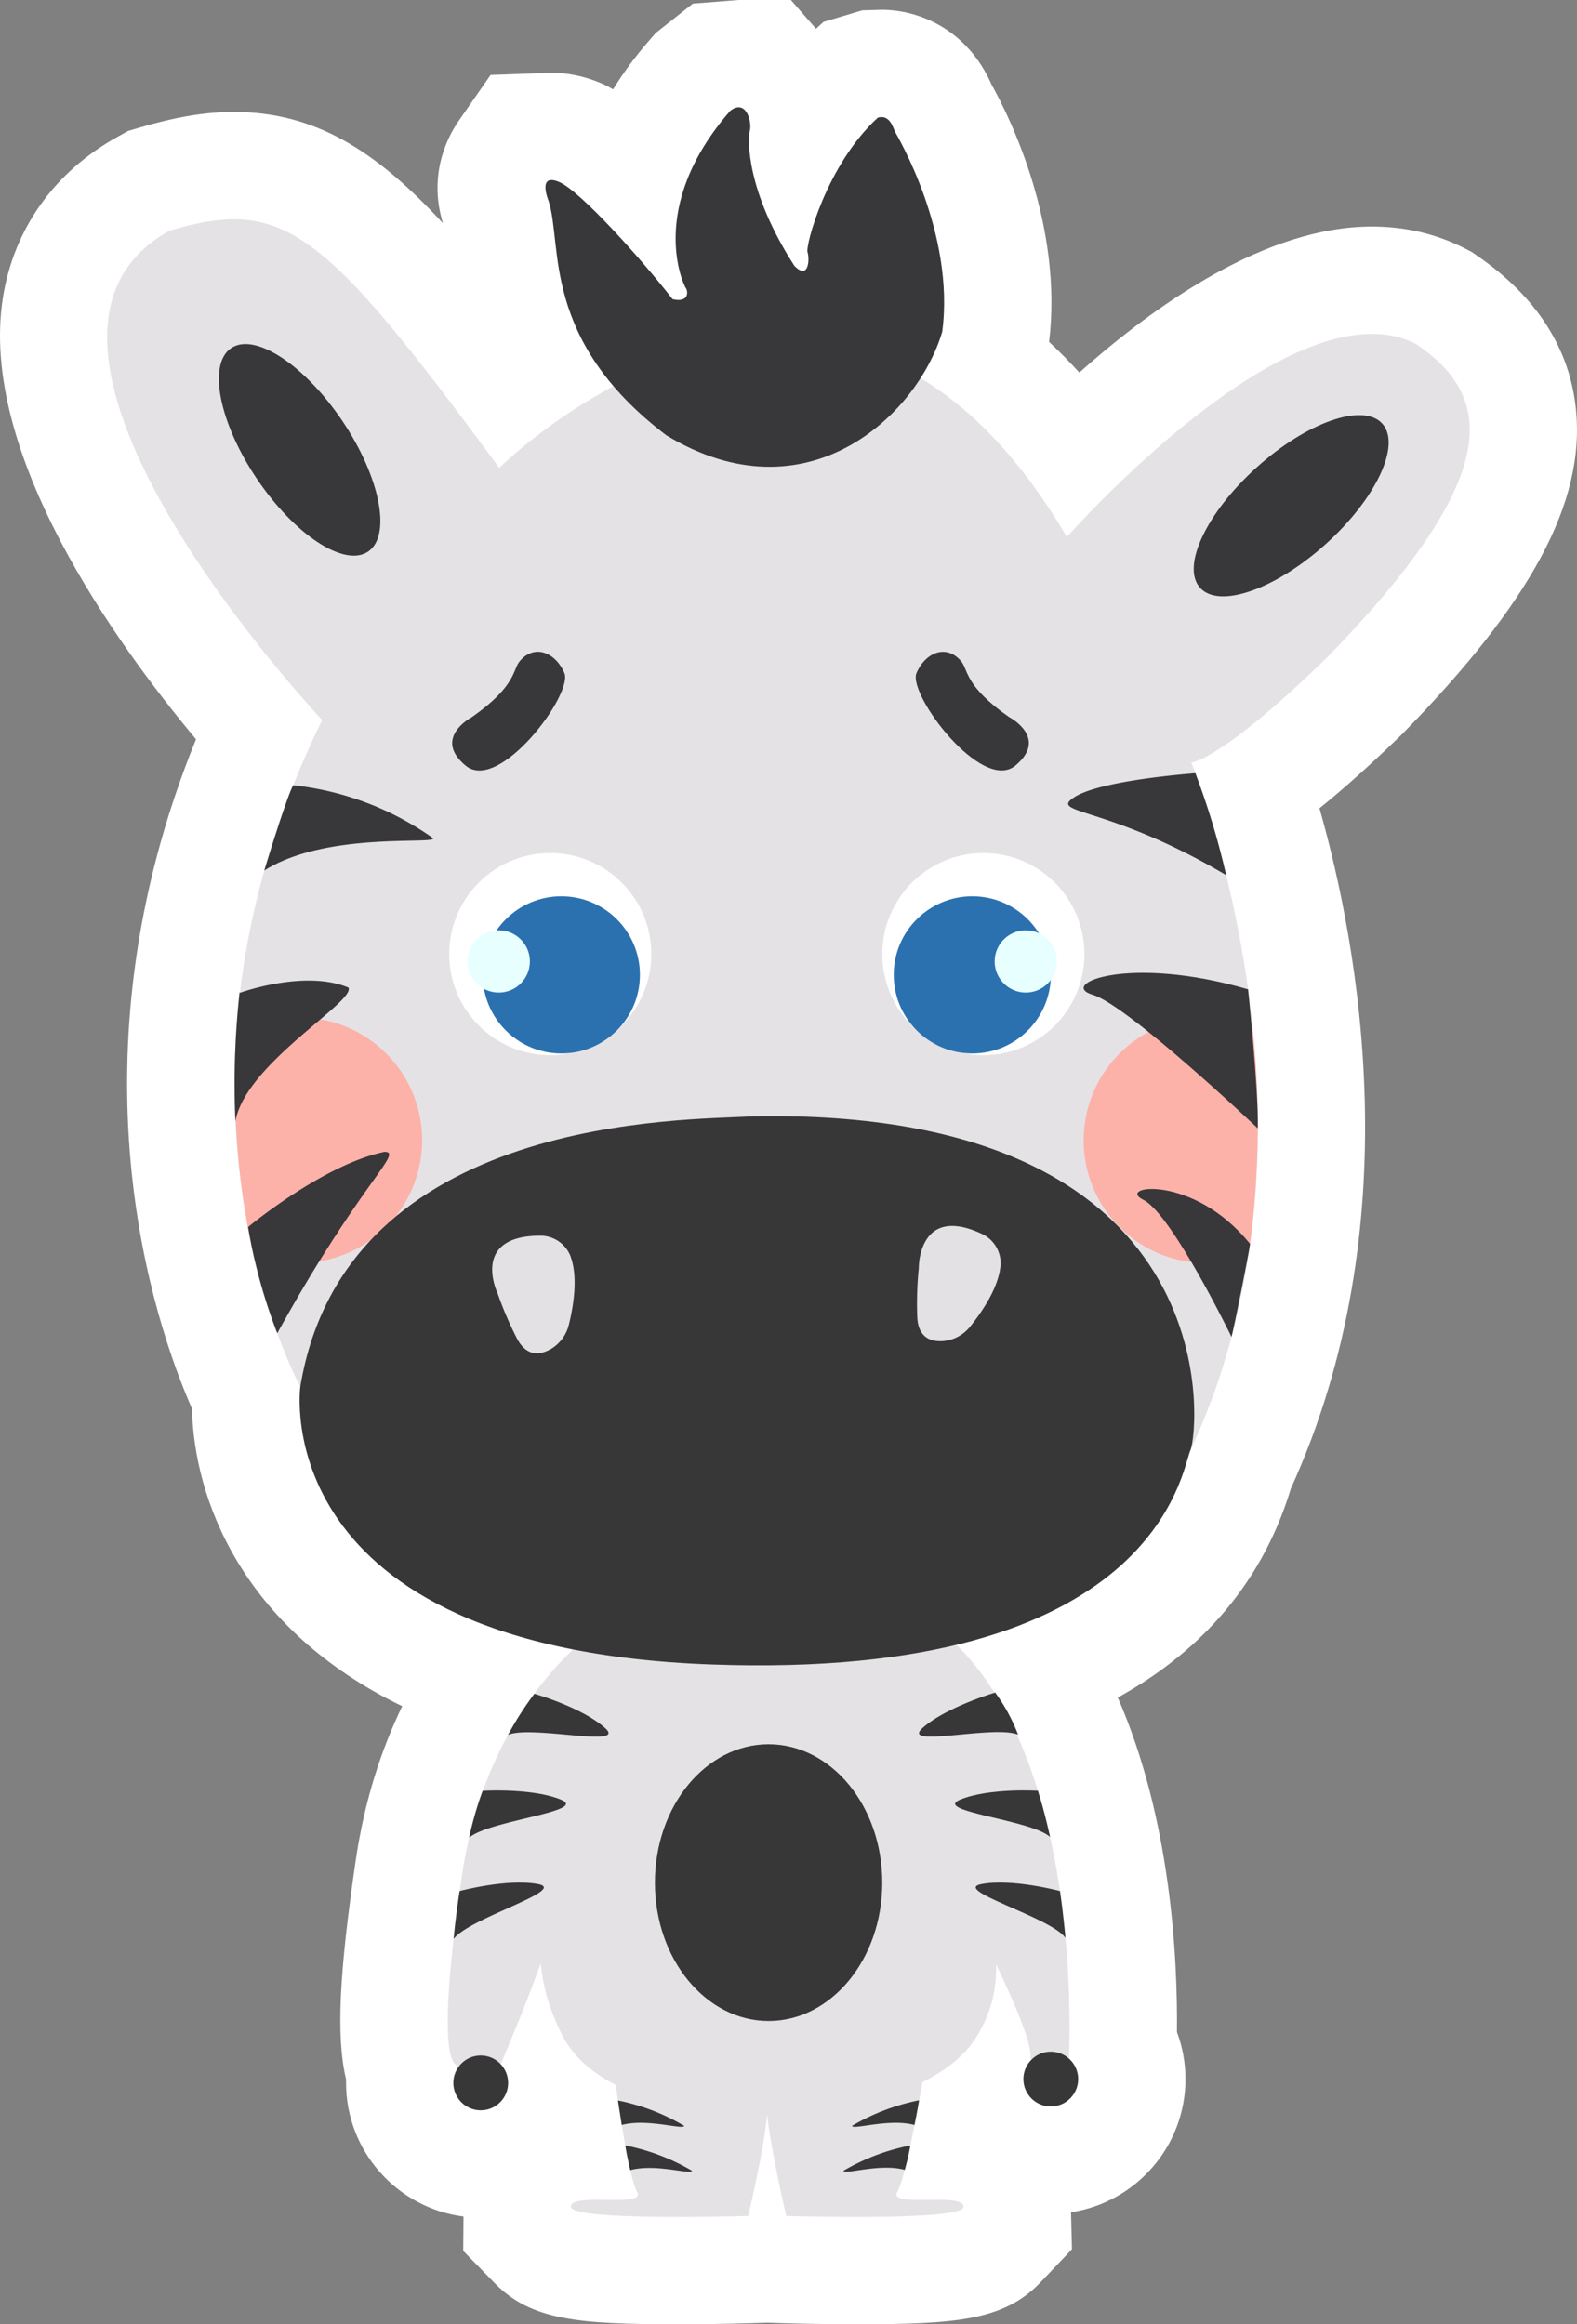 <svg xmlns="http://www.w3.org/2000/svg" width="146.965" height="216.593" viewBox="0 0 146.965 216.593">
  <rect x="0" y="0" width="146.965" height="216.593" fill="#808080" stroke="none"/>
  <defs>
    <style>
      .cls-1, .cls-11, .cls-7 {
        fill: #fff;
      }

      .cls-1 {
        stroke-miterlimit: 10;
      }

      .cls-2 {
        fill: #e5e2e5;
      }

      .cls-3 {
        fill: #373737;
      }

      .cls-4 {
        fill: #38373a;
      }

      .cls-5 {
        fill: #fcb2a9;
      }

      .cls-6 {
        fill: #e3e1e4;
      }

      .cls-8 {
        fill: #2b71b0;
      }

      .cls-9 {
        fill: #e7ffff;
      }

      .cls-10, .cls-11 {
        stroke: none;
      }
    </style>
  </defs>
  <g id="组_3717" data-name="组 3717" transform="translate(-904.54 -983.015)">
    <g id="路径_9630" data-name="路径 9630" class="cls-1">
      <path class="cls-10" d="M 984.331 1194.608 C 980.817 1194.608 977.779 1194.514 977.651 1194.51 L 976.038 1194.459 L 974.425 1194.51 C 974.297 1194.514 971.26 1194.608 967.745 1194.608 C 965.048 1194.608 962.806 1194.552 961.082 1194.441 C 957.793 1194.231 955.728 1193.826 954.231 1192.292 C 953.236 1191.272 952.707 1189.934 952.742 1188.524 C 952.783 1186.777 953.69 1185.142 955.168 1184.156 C 955.844 1183.704 956.605 1183.398 957.493 1183.219 C 957.586 1183.2 957.68 1183.183 957.774 1183.167 C 957.608 1182.221 957.453 1181.257 957.316 1180.362 C 957.012 1180.15 956.719 1179.932 956.436 1179.707 C 955.377 1182.599 952.596 1184.669 949.341 1184.669 C 945.176 1184.669 941.788 1181.281 941.788 1177.116 C 941.788 1176.827 941.805 1176.539 941.839 1176.254 C 941.436 1174.988 941.261 1173.396 941.267 1171.295 C 941.277 1168.037 941.737 1163.266 942.637 1157.116 C 943.419 1151.762 945.034 1146.81 947.437 1142.399 C 947.97 1141.42 948.541 1140.469 949.148 1139.548 C 945.417 1138.261 942.123 1136.637 939.302 1134.688 C 935.358 1131.965 932.327 1128.616 930.293 1124.737 C 927.796 1119.975 927.434 1115.613 927.463 1113.276 C 926.196 1110.581 923.512 1104.076 922.181 1094.946 C 921.168 1087.997 921.131 1080.897 922.071 1073.843 C 923.099 1066.125 925.305 1058.452 928.636 1050.987 C 926.454 1048.47 923.016 1044.304 919.661 1039.409 C 916.419 1034.68 913.919 1030.233 912.231 1026.191 C 911.177 1023.666 910.421 1021.251 909.987 1019.013 C 909.468 1016.346 909.387 1013.839 909.744 1011.56 C 910.521 1006.611 913.355 1002.657 917.942 1000.125 L 918.423 999.86 L 918.949 999.706 C 921.907 998.837 924.186 998.45 926.339 998.45 C 928.837 998.45 931.15 998.986 933.41 1000.091 C 935.49 1001.107 937.587 1002.648 939.822 1004.803 C 943.191 1008.051 946.95 1012.722 951.918 1019.367 C 952.717 1018.762 953.613 1018.116 954.595 1017.457 C 953.812 1016.02 953.175 1014.525 952.671 1012.954 C 951.765 1010.123 951.489 1007.657 951.267 1005.676 C 951.168 1004.791 951.057 1003.793 950.927 1003.348 C 949.837 1000.343 950.57 998.32 951.383 997.149 C 952.406 995.676 954.108 994.796 955.938 994.796 C 956.771 994.796 957.599 994.966 958.469 995.316 C 959.502 995.731 960.841 996.514 963.495 999.14 C 963.636 998.705 963.792 998.271 963.964 997.838 C 965.022 995.164 966.654 992.55 968.815 990.068 L 969.12 989.718 L 969.484 989.43 C 970.962 988.26 972.416 988.015 973.376 988.015 C 975.164 988.015 976.839 988.843 977.971 990.287 C 978.865 991.428 979.386 992.921 979.458 994.41 C 980.424 992.985 981.587 991.56 982.969 990.294 L 983.816 989.518 L 984.916 989.189 C 985.501 989.015 986.098 988.926 986.692 988.926 C 988.573 988.926 990.319 989.811 991.484 991.355 C 992 992.039 992.295 992.704 992.46 993.116 C 993.089 994.238 994.385 996.722 995.502 999.959 C 997.298 1005.167 997.904 1010.093 997.303 1014.601 L 997.251 1014.992 L 997.138 1015.37 C 997.012 1015.794 996.869 1016.217 996.712 1016.639 C 998.169 1017.805 999.581 1019.113 1000.934 1020.554 C 1002.225 1021.929 1003.481 1023.443 1004.694 1025.086 C 1006.326 1023.487 1008.32 1021.631 1010.539 1019.766 C 1014.057 1016.81 1017.429 1014.435 1020.559 1012.708 C 1022.523 1011.625 1024.431 1010.777 1026.229 1010.189 C 1028.382 1009.485 1030.454 1009.128 1032.389 1009.128 C 1034.723 1009.128 1036.892 1009.639 1038.835 1010.648 L 1039.112 1010.791 L 1039.368 1010.967 C 1041.289 1012.29 1042.771 1013.672 1043.897 1015.194 C 1045.354 1017.162 1046.21 1019.365 1046.44 1021.742 C 1046.787 1025.325 1045.73 1029.19 1043.209 1033.556 C 1040.79 1037.745 1037.003 1042.448 1031.631 1047.933 L 1031.587 1047.978 L 1031.542 1048.022 C 1027.669 1051.781 1024.366 1054.61 1021.706 1056.449 C 1022.948 1060.304 1024.667 1066.52 1025.745 1074.116 C 1026.809 1081.61 1027.033 1088.928 1026.411 1095.869 C 1025.632 1104.564 1023.516 1112.687 1020.122 1120.016 C 1020.1 1120.088 1020.072 1120.185 1020.05 1120.262 C 1019.538 1122.016 1018.339 1126.123 1014.521 1130.416 C 1011.35 1133.979 1007.132 1136.824 1001.927 1138.915 C 1002.978 1140.693 1003.92 1142.64 1004.748 1144.746 C 1006.247 1148.56 1007.39 1152.94 1008.146 1157.763 C 1009.181 1164.369 1009.257 1170.264 1009.2 1173.354 C 1009.732 1174.399 1010.018 1175.564 1010.018 1176.758 C 1010.018 1180.923 1006.63 1184.311 1002.465 1184.311 C 999.394 1184.311 996.744 1182.468 995.565 1179.83 C 995.387 1179.956 995.206 1180.079 995.02 1180.201 C 994.848 1181.123 994.648 1182.162 994.436 1183.19 C 994.485 1183.199 994.534 1183.209 994.583 1183.219 C 995.471 1183.398 996.232 1183.704 996.907 1184.155 C 998.385 1185.141 999.293 1186.774 999.335 1188.524 C 999.369 1189.937 998.84 1191.275 997.844 1192.294 C 996.348 1193.826 994.283 1194.231 990.995 1194.441 C 989.27 1194.552 987.029 1194.608 984.331 1194.608 Z M 964.196 1012.474 C 964.277 1012.608 964.365 1012.739 964.462 1012.868 L 964.458 1012.863 C 964.371 1012.746 964.283 1012.617 964.196 1012.474 Z"/>
      <path class="cls-11" d="M 973.376 993.015 C 973.149 993.015 972.886 993.114 972.586 993.351 C 964.769 1002.331 968.24 1009.572 968.457 1009.861 C 968.644 1010.109 968.738 1010.969 967.777 1010.969 C 967.62 1010.969 967.436 1010.946 967.219 1010.894 C 964.398 1007.26 958.591 1000.754 956.604 999.955 C 956.328 999.844 956.109 999.796 955.938 999.796 C 954.878 999.796 955.628 1001.637 955.659 1001.73 C 956.77 1005.099 955.526 1011.751 961.719 1018.999 C 955.29 1022.421 951.066 1026.618 951.066 1026.618 C 938.064 1008.934 933.073 1003.45 926.339 1003.45 C 924.533 1003.45 922.602 1003.844 920.358 1004.503 C 901.447 1014.94 934.566 1050.116 934.566 1050.116 C 917.451 1084.917 932.527 1112.233 932.527 1112.233 C 932.527 1112.233 929.907 1131.222 957.942 1136.72 C 953.908 1140.622 949.124 1147.301 947.584 1157.839 C 945.245 1173.84 946.599 1175.521 947.272 1175.521 C 947.307 1175.521 947.34 1175.516 947.371 1175.509 C 947.012 1175.949 946.788 1176.503 946.788 1177.116 C 946.788 1178.526 947.931 1179.669 949.341 1179.669 C 950.751 1179.669 951.894 1178.526 951.894 1177.116 C 951.894 1176.44 951.627 1175.831 951.199 1175.374 C 951.568 1174.523 953.293 1170.495 954.938 1165.971 C 955.11 1167.99 955.703 1170.262 956.977 1172.743 C 957.952 1174.643 959.695 1176.158 961.921 1177.308 C 962.278 1179.851 963.199 1186.03 963.909 1187.261 C 964.293 1187.929 963.221 1188.025 961.867 1188.025 C 961.327 1188.025 960.741 1188.009 960.185 1188.009 C 958.887 1188.009 957.753 1188.092 957.74 1188.647 C 957.721 1189.438 963.115 1189.608 967.745 1189.608 C 971.222 1189.608 974.268 1189.512 974.268 1189.512 C 974.268 1189.512 975.8 1183.096 976.013 1180.096 L 976.03 1180.096 C 976.39 1183.433 977.808 1189.512 977.808 1189.512 C 977.808 1189.512 980.854 1189.608 984.331 1189.608 C 988.962 1189.608 994.356 1189.438 994.337 1188.647 C 994.323 1188.093 993.189 1188.009 991.891 1188.009 C 991.336 1188.009 990.75 1188.025 990.209 1188.025 C 988.855 1188.025 987.783 1187.929 988.168 1187.261 C 988.912 1185.969 990.118 1179.286 990.51 1177.032 C 992.615 1175.977 994.314 1174.666 995.358 1173.101 C 996.922 1170.754 997.441 1168.325 997.361 1166.049 C 999.195 1169.906 1000.807 1173.661 1000.552 1174.903 L 1000.703 1174.917 C 1000.218 1175.382 999.912 1176.033 999.912 1176.758 C 999.912 1178.168 1001.055 1179.311 1002.465 1179.311 C 1003.875 1179.311 1005.018 1178.168 1005.018 1176.758 C 1005.018 1175.998 1004.68 1175.323 1004.152 1174.855 C 1004.302 1171.572 1004.978 1147.478 993.658 1136.293 C 1013.349 1131.554 1014.853 1119.546 1015.476 1118.16 C 1015.482 1118.146 1015.489 1118.125 1015.495 1118.108 C 1029.542 1088.051 1015.56 1054.073 1015.56 1054.073 C 1015.56 1054.073 1018.241 1053.964 1028.059 1044.434 C 1045.592 1026.533 1043.164 1019.65 1036.533 1015.086 C 1035.255 1014.423 1033.859 1014.128 1032.389 1014.128 C 1020.6 1014.127 1003.964 1033.06 1003.964 1033.06 C 999.663 1025.755 995.014 1021.077 990.32 1018.261 C 991.236 1016.836 991.924 1015.357 992.347 1013.94 C 993.573 1004.748 988.103 995.577 987.955 995.309 C 987.823 995.069 987.564 993.926 986.692 993.926 C 986.586 993.926 986.471 993.943 986.347 993.98 C 981.544 998.381 979.588 1005.934 979.795 1006.52 C 979.951 1006.963 979.946 1008.26 979.347 1008.26 C 979.154 1008.26 978.898 1008.125 978.566 1007.781 C 974.102 1000.855 974.205 996.074 974.42 995.196 C 974.592 994.499 974.255 993.015 973.376 993.015 M 973.376 983.015 L 978.245 983.015 L 980.587 985.694 L 981.285 985.055 L 983.487 984.398 L 984.886 983.98 L 986.692 983.926 C 990.215 983.926 994.687 985.771 996.946 990.895 C 998.781 994.193 1003.599 1004.114 1002.308 1014.876 C 1003.269 1015.771 1004.209 1016.724 1005.126 1017.733 C 1012.378 1011.269 1022.604 1004.128 1032.387 1004.128 C 1035.533 1004.128 1038.476 1004.829 1041.138 1006.209 L 1041.69 1006.496 L 1042.203 1006.849 C 1047.762 1010.675 1050.862 1015.524 1051.417 1021.26 C 1052.246 1029.831 1047.246 1039.136 1035.203 1051.431 C 1032.2 1054.348 1029.667 1056.599 1027.504 1058.334 C 1031.158 1071.173 1035.997 1097.233 1024.844 1121.715 C 1021.934 1131.332 1015.615 1137.386 1008.707 1141.205 C 1013.647 1152.472 1014.296 1165.427 1014.222 1172.373 C 1014.743 1173.762 1015.018 1175.246 1015.018 1176.758 C 1015.018 1183.038 1010.382 1188.256 1004.353 1189.169 L 1004.437 1192.617 L 1001.422 1195.787 C 998.044 1199.246 993.62 1199.608 984.331 1199.608 C 980.687 1199.608 977.494 1199.507 977.494 1199.507 L 976.038 1199.461 L 974.582 1199.507 C 974.582 1199.507 971.389 1199.608 967.745 1199.608 C 958.455 1199.608 954.03 1199.246 950.653 1195.784 L 947.709 1192.768 L 947.734 1189.567 C 941.568 1188.776 936.788 1183.494 936.788 1177.116 C 936.788 1177.01 936.789 1176.904 936.792 1176.798 C 935.828 1172.726 936.178 1166.726 937.689 1156.392 C 938.51 1150.774 940.094 1146.008 942.022 1142.011 C 927.026 1134.752 922.602 1122.589 922.434 1114.288 C 918.911 1106.264 910.596 1081.927 922.808 1051.904 C 915.291 1042.91 902.544 1025.197 904.805 1010.786 C 905.815 1004.347 909.622 999.006 915.526 995.748 L 916.487 995.217 L 917.541 994.908 C 920.975 993.9 923.689 993.45 926.339 993.45 C 933.812 993.45 939.499 996.964 945.816 1003.812 C 944.477 999.424 946.115 995.971 947.275 994.298 L 950.259 990 L 955.938 989.796 C 957.402 989.796 958.881 990.093 960.335 990.677 C 960.77 990.852 961.219 991.075 961.678 991.338 C 962.608 989.827 963.722 988.304 965.043 986.785 L 965.653 986.085 L 966.381 985.509 L 969.109 983.351 L 973.376 983.015 Z"/>
    </g>
    <g id="组_3716" data-name="组 3716">
      <path id="路径_9631" data-name="路径 9631" class="cls-2" d="M964.152,1132.14s-13.743,6.371-16.568,25.7c-2.963,20.26,0,17.564,0,17.564l3.542.14s5.536-12.646,6.806-19.65c0,0-6.178,6.678-.955,16.85s32.4,9.326,38.381.358c4.9-7.357-.44-15.54-2.457-17.208s8.267,16.008,7.651,19.01l3.581.333s2.3-36.418-17.562-43.456Z"/>
      <path id="路径_9632" data-name="路径 9632" class="cls-2" d="M961.77,1176.2s1.241,9.5,2.139,11.061-6.136,0-6.169,1.386,16.528.866,16.528.866,2.254-9.43,1.679-10.777S961.77,1176.2,961.77,1176.2Z"/>
      <path id="路径_9633" data-name="路径 9633" class="cls-2" d="M990.64,1176.276s-1.575,9.427-2.472,10.985,6.135,0,6.169,1.386-16.529.866-16.529.866-2.344-10.054-1.77-11.4S990.64,1176.276,990.64,1176.276Z"/>
      <path id="路径_9634" data-name="路径 9634" class="cls-3" d="M954.34,1140.853s4.371,1.233,6.567,3.173-6.826-.28-9.022.659A30.479,30.479,0,0,1,954.34,1140.853Z"/>
      <path id="路径_9635" data-name="路径 9635" class="cls-3" d="M949.519,1149.9s4.562-.286,7.278.814-6.782,1.946-8.54,3.562A32.166,32.166,0,0,1,949.519,1149.9Z"/>
      <path id="路径_9636" data-name="路径 9636" class="cls-3" d="M947.371,1159.239s4.414-1.191,7.3-.655-6.453,3.185-7.854,5.119C946.812,1163.7,946.982,1161.731,947.371,1159.239Z"/>
      <path id="路径_9637" data-name="路径 9637" class="cls-3" d="M997.285,1140.74s-4.555,1.346-6.751,3.286,6.69-.3,8.885.644A16.762,16.762,0,0,0,997.285,1140.74Z"/>
      <path id="路径_9638" data-name="路径 9638" class="cls-3" d="M1001.264,1149.893s-4.5-.283-7.218.817,6.591,1.869,8.349,3.485C1002.4,1154.195,1001.932,1151.98,1001.264,1149.893Z"/>
      <path id="路径_9639" data-name="路径 9639" class="cls-3" d="M1003.322,1159.239s-4.414-1.191-7.3-.655,6.409,3.08,7.809,5.014C1003.836,1163.6,1003.633,1161.339,1003.322,1159.239Z"/>
      <path id="路径_9640" data-name="路径 9640" class="cls-3" d="M962.13,1178.754a19.747,19.747,0,0,1,6.175,2.364c-.1.4-3.445-.719-5.821-.082C962.5,1181.125,962.255,1179.609,962.13,1178.754Z"/>
      <path id="路径_9641" data-name="路径 9641" class="cls-3" d="M962.813,1182.942a19.834,19.834,0,0,1,6.219,2.364c-.095.4-3.378-.7-5.753-.06C963.293,1185.335,962.938,1183.8,962.813,1182.942Z"/>
      <path id="路径_9642" data-name="路径 9642" class="cls-3" d="M990.188,1178.736a20.117,20.117,0,0,0-6.248,2.382c.095.4,3.444-.719,5.82-.082C989.745,1181.125,990.063,1179.591,990.188,1178.736Z"/>
      <path id="路径_9643" data-name="路径 9643" class="cls-3" d="M989.378,1182.942a19.863,19.863,0,0,0-6.238,2.364c.1.4,3.343-.723,5.718-.086A22.138,22.138,0,0,0,989.378,1182.942Z"/>
      <circle id="椭圆_1524" data-name="椭圆 1524" class="cls-3" cx="2.553" cy="2.553" r="2.553" transform="translate(946.788 1174.563)"/>
      <circle id="椭圆_1525" data-name="椭圆 1525" class="cls-3" cx="2.553" cy="2.553" r="2.553" transform="translate(999.912 1174.205)"/>
      <ellipse id="椭圆_1526" data-name="椭圆 1526" class="cls-3" cx="10.594" cy="12.894" rx="10.594" ry="12.894" transform="translate(965.573 1145.558)"/>
    </g>
    <path id="路径_9644" data-name="路径 9644" class="cls-2" d="M934.566,1050.116s-33.119-35.176-14.208-45.613c10.615-3.117,14.22-.31,30.708,22.115,0,0,30.973-30.8,52.9,6.442,0,0,21.047-23.951,32.569-17.974,6.631,4.564,9.059,11.447-8.474,29.348-9.818,9.53-12.5,9.639-12.5,9.639s16.092,39.091-3.578,70.505c-22.643,11.126-79.455-12.345-79.455-12.345S917.451,1084.917,934.566,1050.116Z"/>
    <path id="路径_9645" data-name="路径 9645" class="cls-4" d="M955.659,1001.73c-.036-.108-1.042-2.574.945-1.775s7.794,7.3,10.615,10.939c1.547.371,1.456-.745,1.238-1.033s-3.688-7.53,4.129-16.51c1.461-1.156,2.05.968,1.834,1.845s-.318,5.659,4.146,12.585c1.36,1.407,1.435-.675,1.229-1.261s1.749-8.139,6.552-12.54c1.152-.344,1.46,1.06,1.608,1.329s5.618,9.439,4.392,18.631c-2.333,7.82-12.657,17.542-25.709,9.639C954.894,1014.663,957,1005.8,955.659,1001.73Z"/>
    <path id="路径_9646" data-name="路径 9646" class="cls-4" d="M948.506,1049.85s-3.693,1.922-.571,4.515,10.048-6.683,9.2-8.637-2.819-2.731-4.18-1.075C952.315,1045.444,952.65,1046.951,948.506,1049.85Z"/>
    <path id="路径_9647" data-name="路径 9647" class="cls-5" d="M1005.531,1089.272a11.411,11.411,0,0,0,15.349,10.737,85.1,85.1,0,0,0,.381-21.335,11.429,11.429,0,0,0-15.73,10.6Z"/>
    <path id="路径_9648" data-name="路径 9648" class="cls-5" d="M943.88,1089.272a11.438,11.438,0,0,1-11.438,11.438,12.945,12.945,0,0,1-4.178-.278,71.688,71.688,0,0,1-1.618-21.327,20.81,20.81,0,0,1,5.8-1.271A11.438,11.438,0,0,1,943.88,1089.272Z"/>
    <path id="路径_9649" data-name="路径 9649" class="cls-4" d="M998.59,1049.844s3.7,1.914.579,4.513-10.06-6.663-9.219-8.619,2.814-2.736,4.179-1.083C994.772,1045.445,994.439,1046.952,998.59,1049.844Z"/>
    <path id="路径_9650" data-name="路径 9650" class="cls-3" d="M932.527,1112.233s-3.369,24.358,38.244,25.889,43.9-18.163,44.705-19.962,3.853-31.975-40.817-31.118C968.686,1087.422,936.742,1086.767,932.527,1112.233Z"/>
    <path id="路径_9651" data-name="路径 9651" class="cls-4" d="M931.865,1056.188a27.669,27.669,0,0,1,13.033,4.935c.346.626-9.948-.653-15.729,3.014C929.169,1064.137,931.237,1057.3,931.865,1056.188Z"/>
    <path id="路径_9652" data-name="路径 9652" class="cls-4" d="M926.9,1075.533s6.018-2.2,10.11-.49c.716,1.3-9.561,7.061-10.531,12.449a78.3,78.3,0,0,1,.391-12.037"/>
    <path id="路径_9653" data-name="路径 9653" class="cls-4" d="M927.659,1097.36s6.96-5.8,12.684-7c1.9-.051-2.128,2.722-9.965,16.9A50.689,50.689,0,0,1,927.659,1097.36Z"/>
    <path id="路径_9654" data-name="路径 9654" class="cls-4" d="M1015.943,1055.069s-8.779.619-11.274,2.229,3.1.731,14.14,7.27A72.2,72.2,0,0,0,1015.943,1055.069Z"/>
    <path id="路径_9655" data-name="路径 9655" class="cls-4" d="M1021.759,1088.166s-12.095-11.461-15.381-12.447,3.284-3.773,14.474-.512C1020.852,1075.207,1021.835,1084.654,1021.759,1088.166Z"/>
    <path id="路径_9656" data-name="路径 9656" class="cls-4" d="M1019.308,1107.6s-5.574-11.477-8.216-12.775,4.632-2.476,9.947,4.109C1020.865,1100.141,1019.529,1106.8,1019.308,1107.6Z"/>
    <path id="路径_9657" data-name="路径 9657" class="cls-6" d="M950.911,1103.531s-2.574-5.342,3.94-5.365a3.011,3.011,0,0,1,2.81,1.8c.806,1.981.3,4.858-.1,6.463a3.632,3.632,0,0,1-1.682,2.3c-.972.555-2.271.775-3.195-1.047A32.782,32.782,0,0,1,950.911,1103.531Z"/>
    <circle id="椭圆_1527" data-name="椭圆 1527" class="cls-7" cx="9.418" cy="9.418" r="9.418" transform="translate(986.763 1062.506)"/>
    <path id="路径_9658" data-name="路径 9658" class="cls-6" d="M990.165,1101.173s-.072-5.93,5.84-3.195a3.015,3.015,0,0,1,1.784,2.822c-.108,2.135-1.784,4.529-2.821,5.816a3.623,3.623,0,0,1-2.495,1.37c-1.116.092-2.386-.258-2.453-2.3A32.952,32.952,0,0,1,990.165,1101.173Z"/>
    <circle id="椭圆_1528" data-name="椭圆 1528" class="cls-8" cx="7.323" cy="7.323" r="7.323" transform="translate(987.827 1066.537)"/>
    <circle id="椭圆_1529" data-name="椭圆 1529" class="cls-9" cx="2.901" cy="2.901" r="2.901" transform="translate(997.234 1069.707)"/>
    <circle id="椭圆_1530" data-name="椭圆 1530" class="cls-7" cx="9.418" cy="9.418" r="9.418" transform="translate(946.403 1062.506)"/>
    <circle id="椭圆_1531" data-name="椭圆 1531" class="cls-8" cx="7.323" cy="7.323" r="7.323" transform="translate(949.53 1066.537)"/>
    <circle id="椭圆_1532" data-name="椭圆 1532" class="cls-9" cx="2.901" cy="2.901" r="2.901" transform="translate(948.12 1069.707)"/>
    <ellipse id="椭圆_1533" data-name="椭圆 1533" class="cls-4" cx="4.81" cy="11.428" rx="4.81" ry="11.428" transform="matrix(0.83, -0.558, 0.558, 0.83, 922.093, 1018.136)"/>
    <ellipse id="椭圆_1534" data-name="椭圆 1534" class="cls-4" cx="11.428" cy="4.81" rx="11.428" ry="4.81" transform="translate(1013.159 1034.218) rotate(-42.014)"/>
  </g>
</svg>
